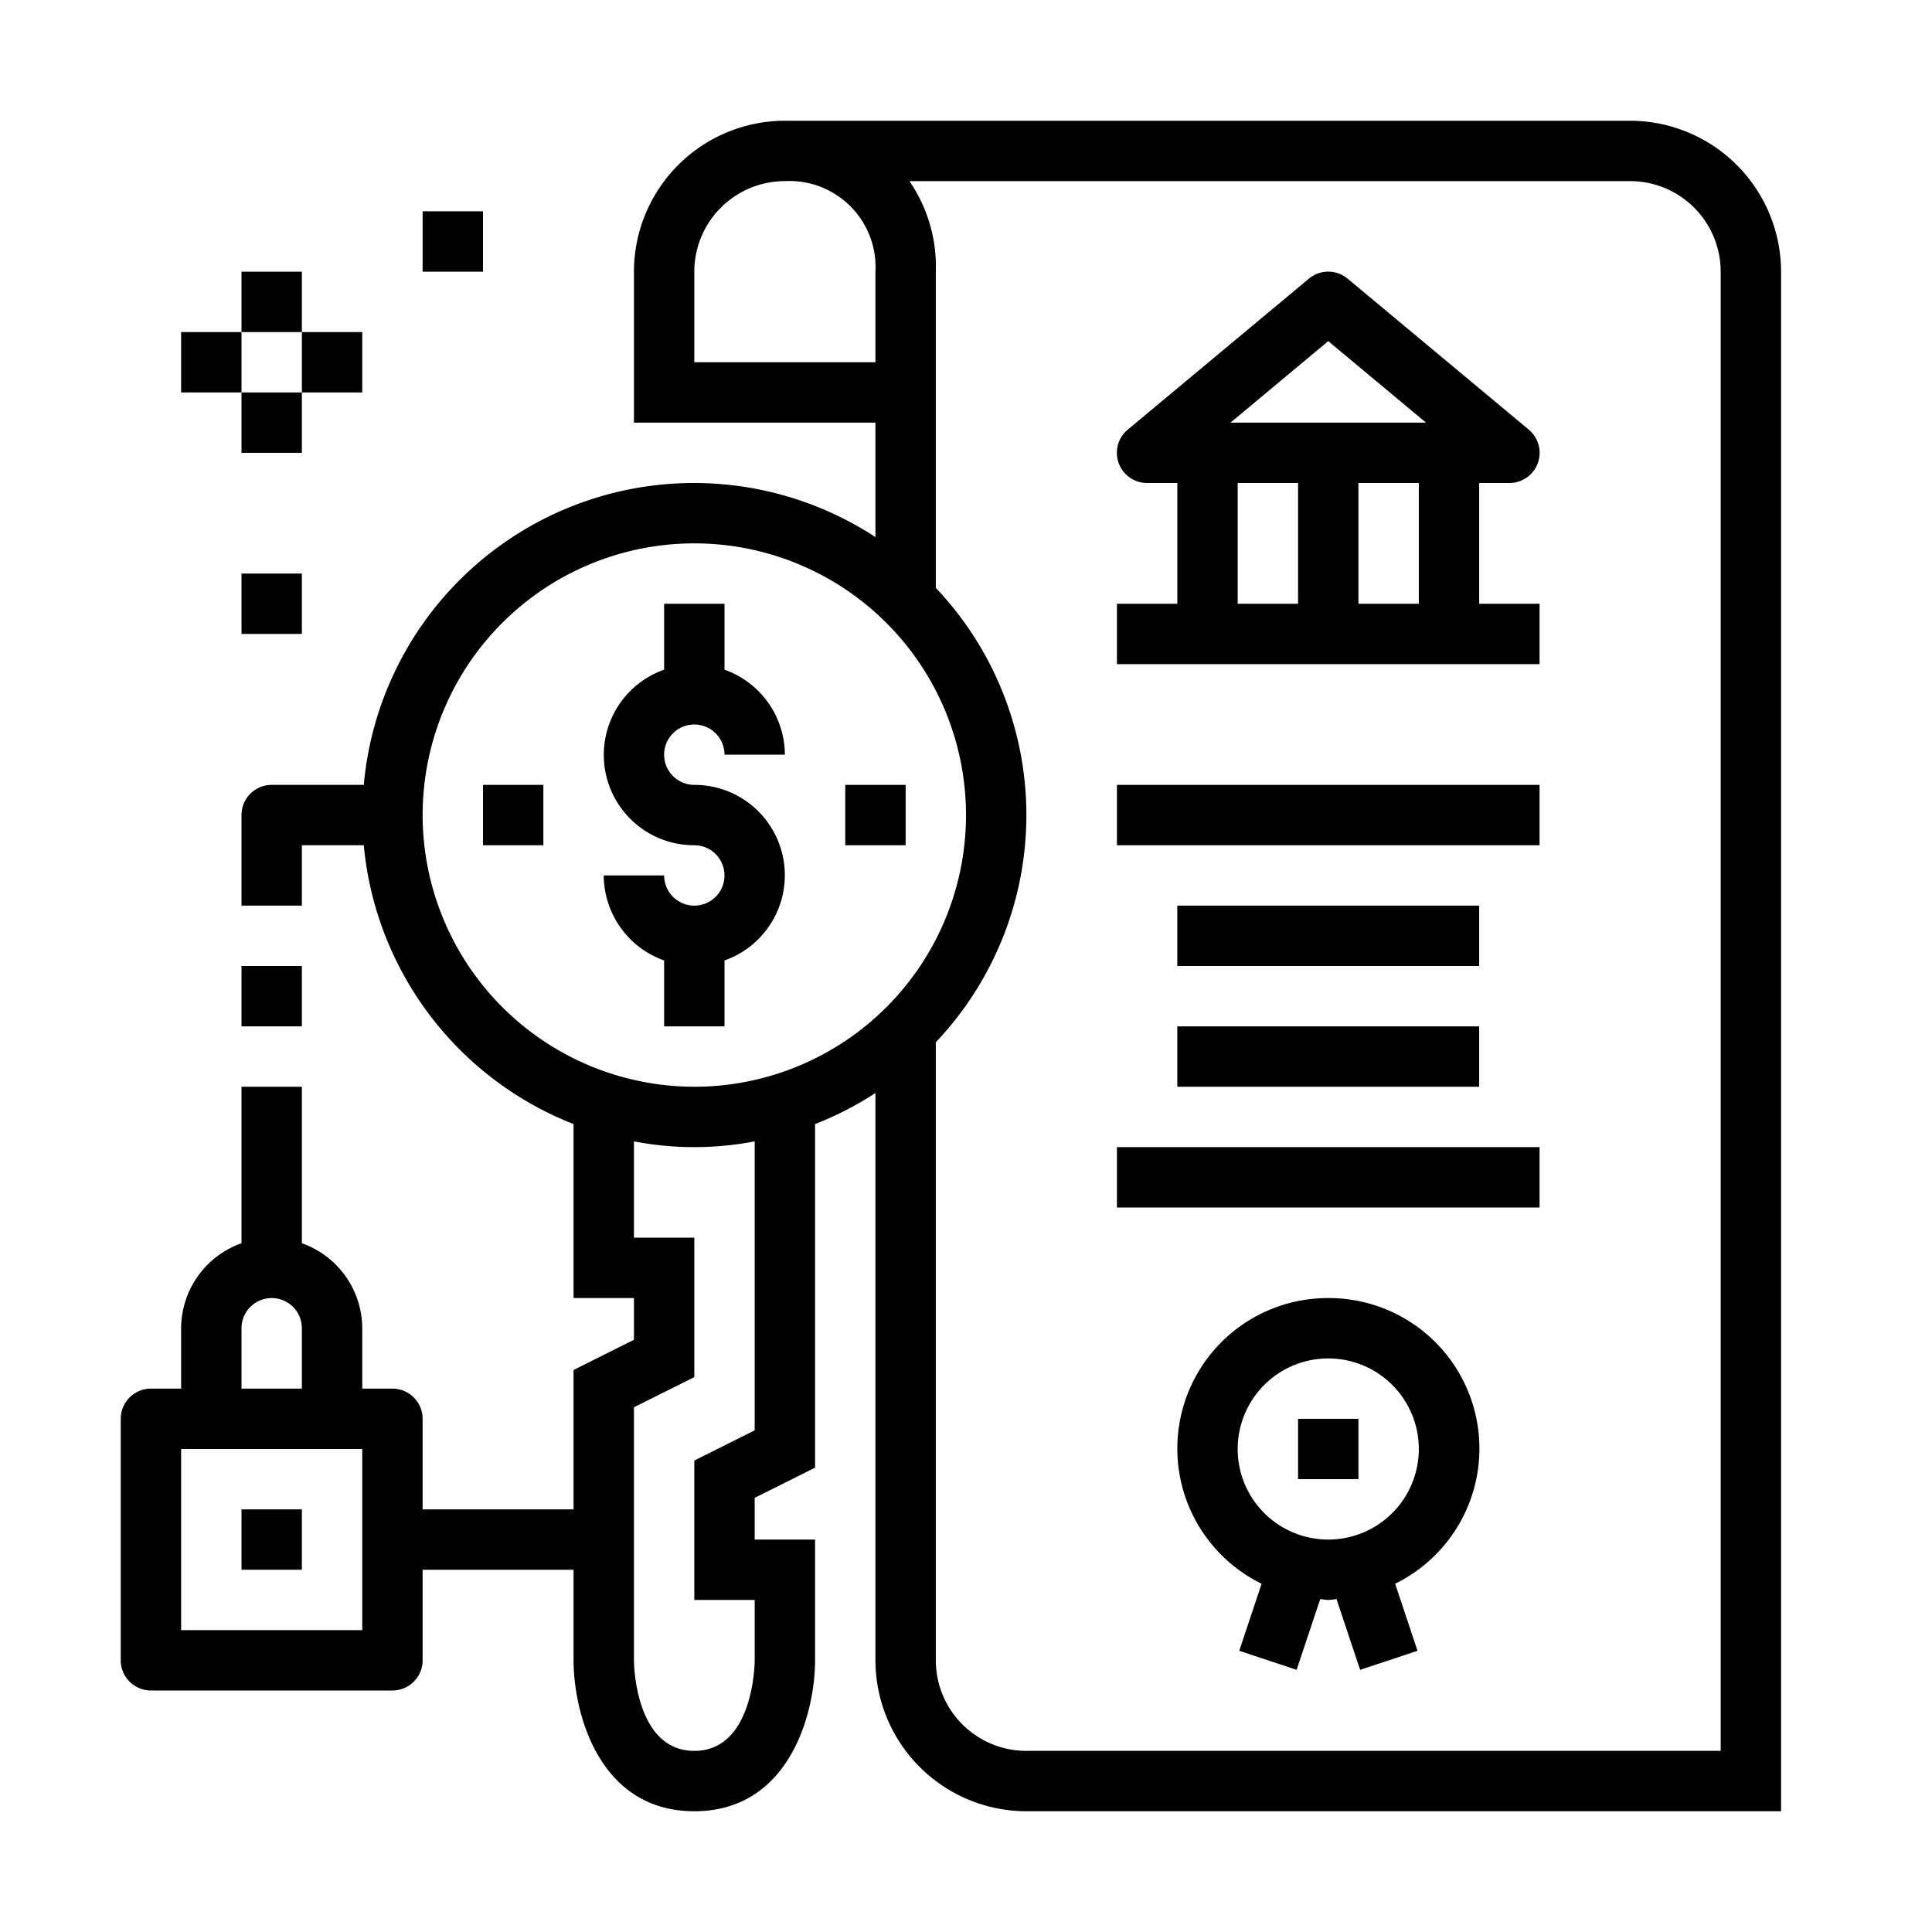 <svg height='100px' width='100px'  fill="#000000" xmlns="http://www.w3.org/2000/svg" data-name="Line EX" viewBox="0 0 64 64" x="0px" y="0px"><title>leasing-key-accounting-contract</title><path d="M24,34V31.816A2.993,2.993,0,0,0,23,26a1,1,0,1,1,1-1h2a3,3,0,0,0-2-2.816V20H22v2.184A2.993,2.993,0,0,0,23,28a1,1,0,1,1-1,1H20a3,3,0,0,0,2,2.816V34Z"></path><rect x="16" y="26" width="2" height="2"></rect><rect x="28" y="26" width="2" height="2"></rect><path d="M51,20H49V16h1a1,1,0,0,0,.641-1.769l-6-5a1,1,0,0,0-1.282,0l-6,5A1,1,0,0,0,38,16h1v4H37v2H51Zm-8,0H41V16h2Zm4,0H45V16h2Zm-6.238-6L44,11.3,47.238,14Z"></path><rect x="37" y="26" width="14" height="2"></rect><rect x="37" y="38" width="14" height="2"></rect><rect x="39" y="30" width="10" height="2"></rect><rect x="39" y="34" width="10" height="2"></rect><path d="M44,43a4.986,4.986,0,0,0-2.208,9.463l-.74,2.221,1.9.632.782-2.343c.091.005.177.027.27.027s.179-.022.27-.027l.782,2.343,1.9-.632-.74-2.221A4.986,4.986,0,0,0,44,43Zm0,8a3,3,0,1,1,3-3A3,3,0,0,1,44,51Z"></path><rect x="43" y="47" width="2" height="2"></rect><path d="M5,56h8a1,1,0,0,0,1-1V52h5v3c0,1.729.836,5,4,5s4-3.271,4-5V51H25V49.618l2-1V37.236a10.976,10.976,0,0,0,2-1.028V55a5.006,5.006,0,0,0,5,5H59V9a5.006,5.006,0,0,0-5-5H26a5.006,5.006,0,0,0-5,5v5h8v3.792A10.981,10.981,0,0,0,12.051,26H9a1,1,0,0,0-1,1v3h2V28h2.051A11.014,11.014,0,0,0,19,37.236V43h2v1.382l-2,1V50H14V47a1,1,0,0,0-1-1H12V44a3,3,0,0,0-2-2.816V36H8v5.184A3,3,0,0,0,6,44v2H5a1,1,0,0,0-1,1v8A1,1,0,0,0,5,56ZM54,6a3,3,0,0,1,3,3V58H34a3,3,0,0,1-3-3V34.526a10.94,10.94,0,0,0,0-15.052V9a5.013,5.013,0,0,0-.873-3ZM23,12V9a3,3,0,0,1,3-3,2.852,2.852,0,0,1,3,3v3ZM14,27a9,9,0,1,1,9,9A9.01,9.01,0,0,1,14,27Zm7,19.618,2-1V41H21V37.809a10.567,10.567,0,0,0,4,0v9.573l-2,1V53h2v2c0,.122-.041,3-2,3s-2-2.881-2-3ZM8,44a1,1,0,0,1,2,0v2H8ZM6,48h6v6H6Z"></path><rect x="8" y="50" width="2" height="2"></rect><rect x="8" y="32" width="2" height="2"></rect><rect x="6" y="11" width="2" height="2"></rect><rect x="8" y="9" width="2" height="2"></rect><rect x="8" y="13" width="2" height="2"></rect><rect x="10" y="11" width="2" height="2"></rect><rect x="14" y="7" width="2" height="2"></rect><rect x="8" y="19" width="2" height="2"></rect></svg>